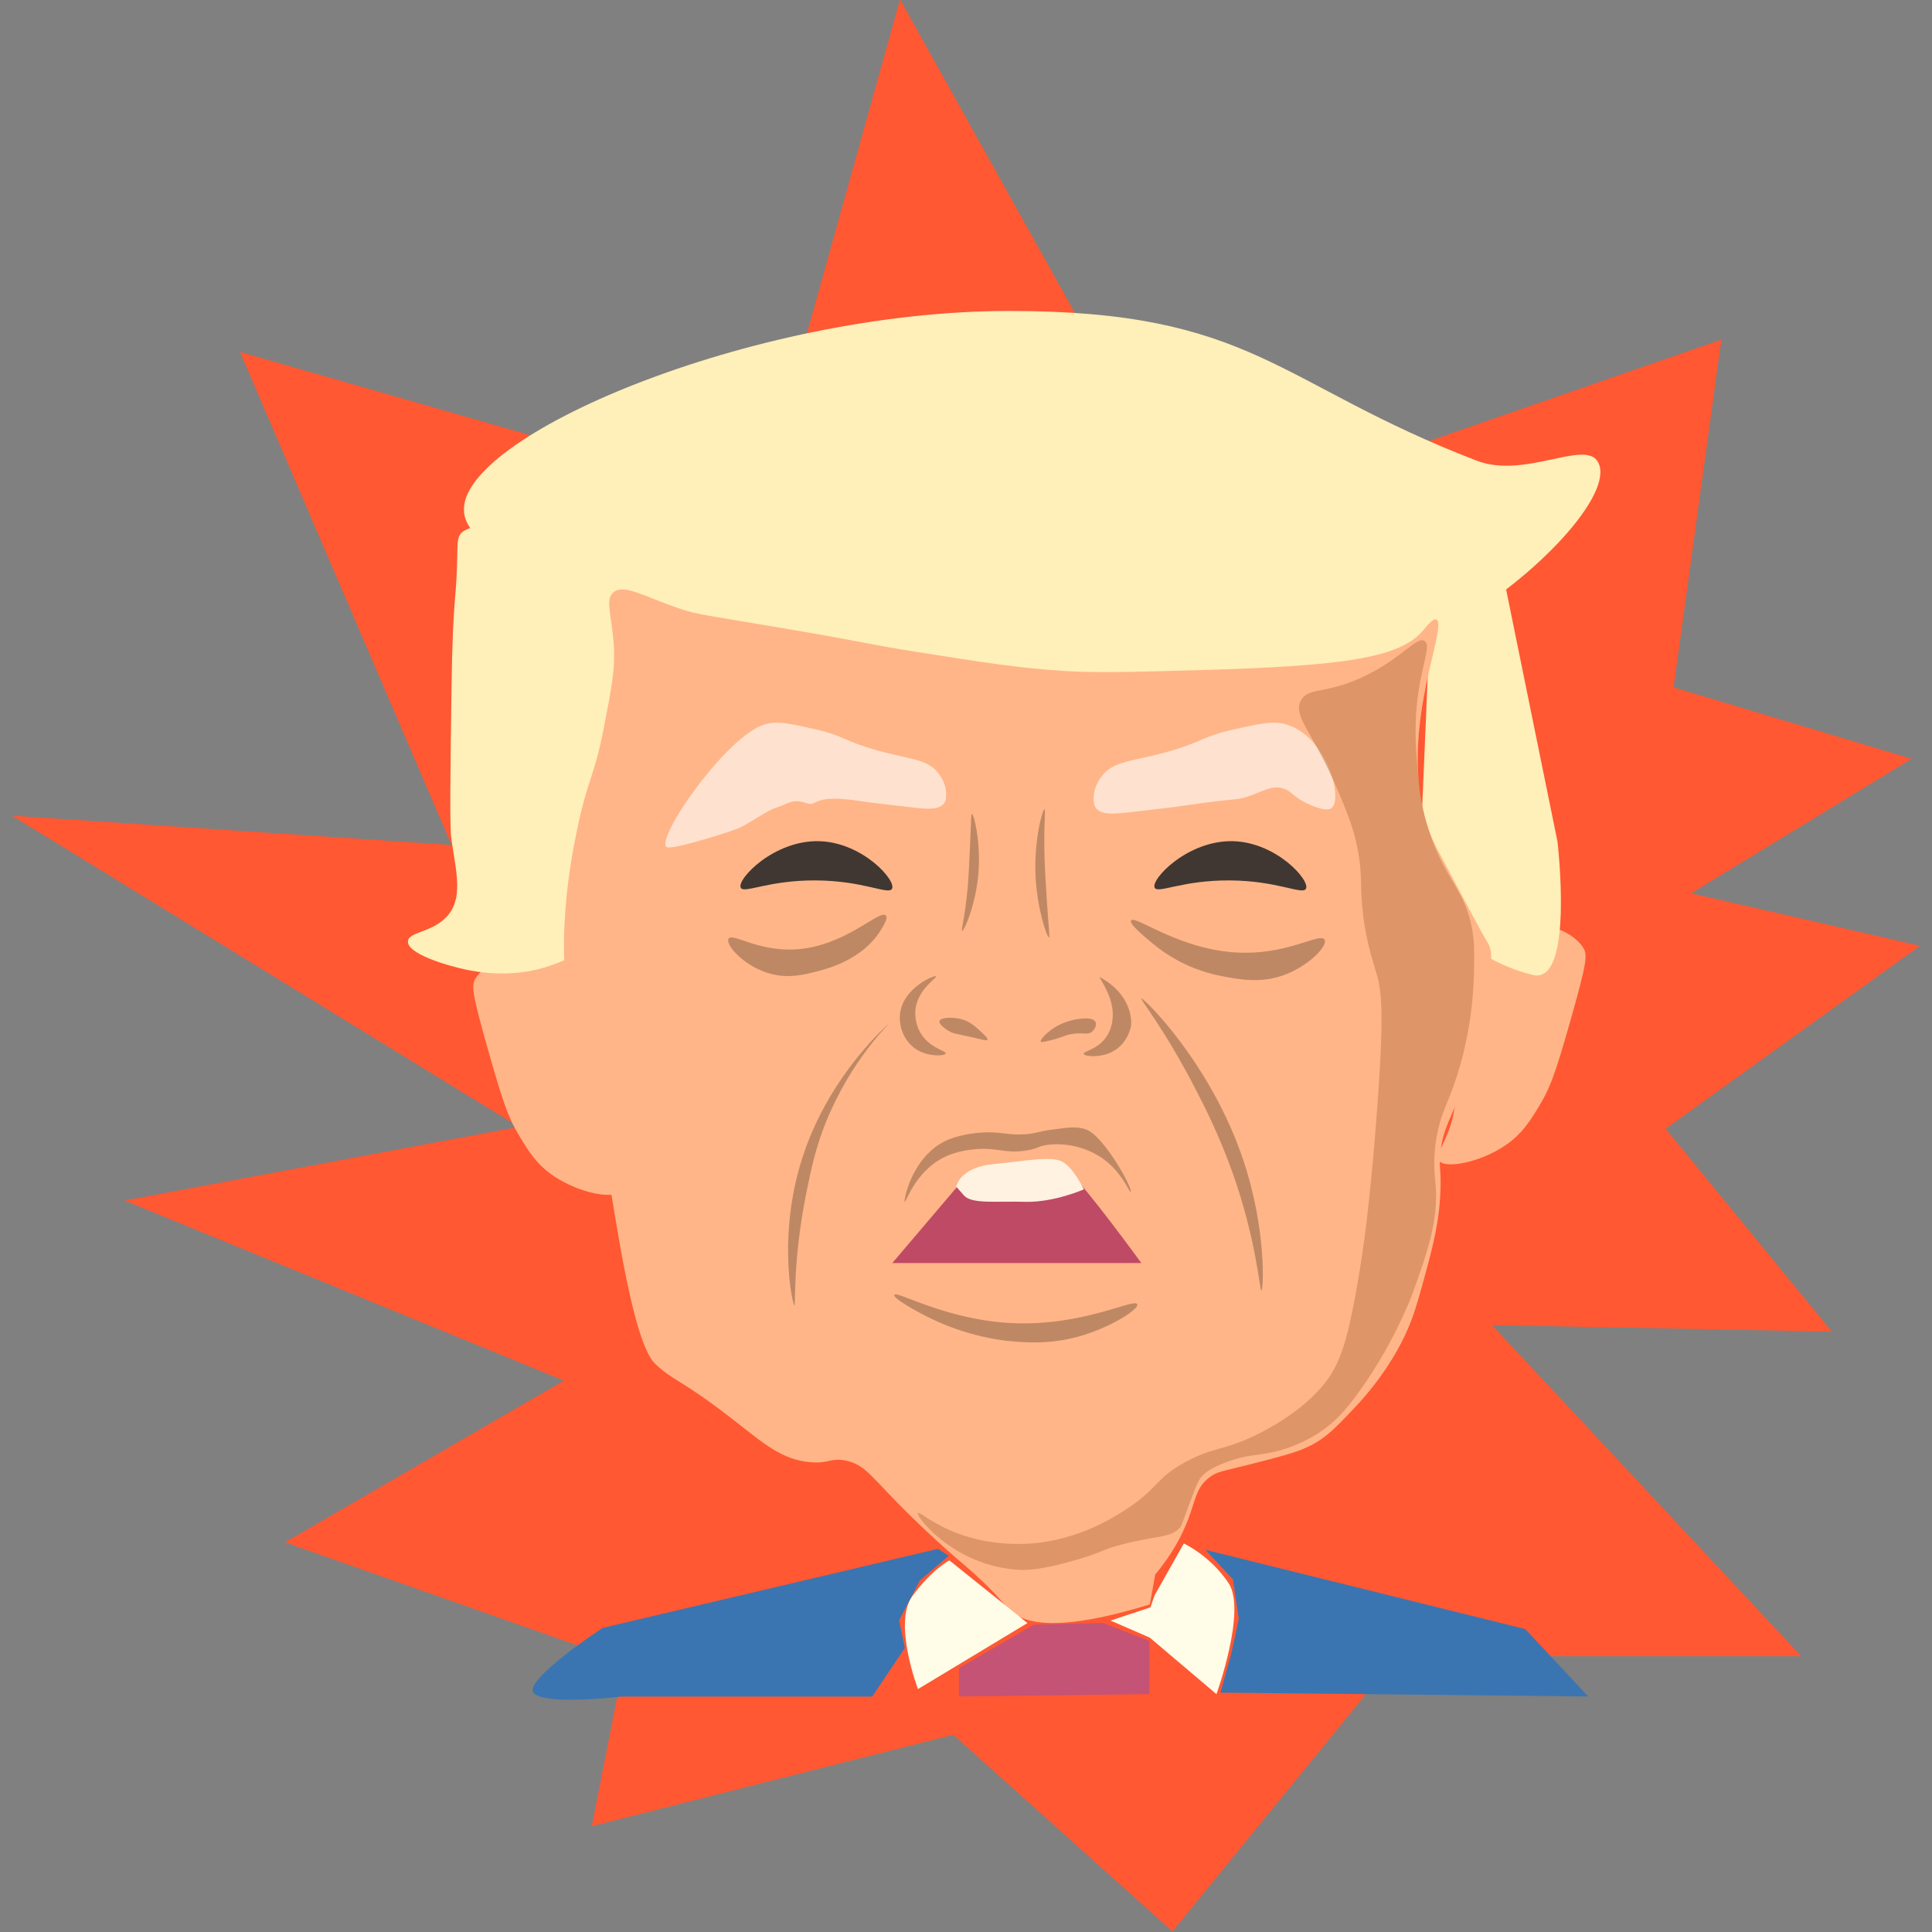 <?xml version="1.0" encoding="UTF-8"?><svg id="Layer_1" xmlns="http://www.w3.org/2000/svg" viewBox="0 0 200 200"><rect x="0" y="0" width="200" height="200" fill="#808080" stroke="none"/><defs><style>.cls-1{opacity:.5;}.cls-1,.cls-2,.cls-3,.cls-4,.cls-5,.cls-6,.cls-7,.cls-8,.cls-9,.cls-10,.cls-11,.cls-12,.cls-13{stroke-width:0px;}.cls-1,.cls-5{fill:#bf7649;}.cls-2{fill:#3a75b1;}.cls-3{fill:#403732;}.cls-4{fill:#bf4a65;}.cls-6{fill:#bf8865;}.cls-7{fill:#c45375;}.cls-8{fill:#fffce8;}.cls-9{fill:#ffe1cf;}.cls-10{fill:#ffefb9;}.cls-11{fill:#fff2e1;}.cls-12{fill:#ffb587;}.cls-13{fill:#ff5832;}</style></defs><path class="cls-5" d="M65.88,64.11c-.64,3.59,24.46,9.76,42.1,11.84,11.54,1.36,20.98,1.09,30.44-2.41,4.2-1.55,9.13-3.38,8.96-5.2-.68-7.18-80.37-10.51-81.49-4.24Z"/><path class="cls-12" d="M130.28,139.68s-4.27,10.4-6.15,10.6,5.69-1.6,5.69-1.6l.46-9.01Z"/><polygon class="cls-12" points="84.09 146.47 84.87 145.82 88.68 151.06 84.09 146.47"/><polygon class="cls-13" points="78.69 51.88 93.17 -.06 123.4 54.15 178.19 35.16 173.25 71.16 197.88 78.55 175.06 92.47 198.75 97.91 172.42 116.84 189.63 137.85 154.44 137.17 186.47 171.45 144.6 171.45 121.37 199.94 98.68 179.58 61.26 189.04 64.61 172.03 29.5 159.66 58.38 142.92 12.9 124.28 53.7 116.65 1.25 84.44 46.74 87.47 24.84 36.43 78.69 51.88"/><path class="cls-12" d="M64.2,123.31c-.72.89-4.27.17-6.81-1.52-1.83-1.22-2.7-2.64-3.69-4.3-1.05-1.76-1.58-3.19-3.12-8.6-1.79-6.3-1.79-6.92-1.33-7.64,1.85-2.9,8.5-3.37,10.18-1.41.55.64.21,1.13.39,3.52.11,1.45.25,1.41,1.1,5.56.43,2.09.84,4.09,1.27,6.69.44,2.6.43,2.97.79,4.07.79,2.38,1.64,3.11,1.22,3.64Z"/><path class="cls-12" d="M148.93,120.15c.72.89,4.27.17,6.81-1.52,1.83-1.22,2.7-2.64,3.69-4.3,1.05-1.76,1.58-3.19,3.12-8.6,1.79-6.3,1.79-6.92,1.33-7.64-1.85-2.9-8.5-3.37-10.18-1.41-.55.64-.21,1.13-.39,3.52-.11,1.45-.25,1.41-1.1,5.56-.43,2.09-.84,4.09-1.27,6.69-.44,2.6-.43,2.97-.79,4.07-.79,2.38-1.64,3.11-1.22,3.64Z"/><path class="cls-10" d="M48.04,52.98c-.71-7.71,29.63-20.76,56.32-20.79,25.5-.03,27.78,7.54,48.54,15.51,4.86,1.86,11-2.1,12.44,0,2.03,2.95-5.54,11.37-13.92,16.38-1.14.68-2.29,1.3-3.45,1.85-10.03,4.82-20.48,5.06-29.73,5.28-8.42.2-15.88-.93-30.81-3.17-11.61-1.75-17.27-3.2-22.81-5.28-9.4-3.54-16.25-6.12-16.59-9.77Z"/><path class="cls-10" d="M147.12,86.07l.85-20.15,7.94-4.91,5.32,26.11s1.76,14.86-2.55,13.81c-4.31-1.05-7.06-3.5-7.06-3.5l-4.51-11.36Z"/><path class="cls-10" d="M42.23,97.44c.06-.96,2.38-.89,3.92-2.45,1.87-1.89,1.08-4.64.59-8.04-.2-1.34-.13-6.14,0-15.73.07-4.82.19-7.28.39-9.62.43-4.96-.09-5.92.78-6.56,2.87-2.11,13.46,1.72,16.44,8.51,1.1,2.51.42,6.31-.94,13.9-.97,5.41-1.46,8.12-2.46,10.78-.72,1.92-.75,4.02-1.61,5.9-.19.41-.61,1.28-.28,2.19.31.87,1.01,1,1.04,1.52.06,1.03-2.62,2.07-4.53,2.53-.97.23-3.7.78-7.37,0-2.05-.44-6.05-1.65-5.97-2.92Z"/><path class="cls-12" d="M119.03,166.09c-9.31,2.87-12.9,2.04-14.42.67-.57-.51-1.03-1.26-2.85-3.01-1.34-1.29-2.02-1.77-3.79-3.35,0,0-1.64-1.45-3.41-3.18-4.36-4.23-4.86-5.58-7.02-6.02-1.56-.32-1.66.32-3.6.17-3-.24-4.84-1.91-7.97-4.35-5.48-4.27-6.19-3.98-8.16-5.85-2.27-2.16-4.06-14.95-4.77-19.05-.26-1.52-1.18-5.23-3.03-12.67-.66-2.67-1.27-5.06-1.52-8.45-.22-2.95-.06-5.32.04-6.78.07-.95.29-3.91,1.18-8.18,1.15-5.57,1.77-5.43,2.78-10.6.8-4.12,1.2-6.18,1.06-8.49-.19-3.25-1.01-4.99.04-5.7,1.13-.77,3.15.53,6.73,1.74,1.95.66,2.38.62,10.54,2.01,10,1.7,8.5,1.61,14,2.48,7.12,1.13,10.68,1.69,15.33,1.98,3.38.21,7.02.11,14.3-.1,14.44-.41,20.42-1.23,22.82-4.09.28-.33.99-1.27,1.37-1.14.68.23-.45,3.71-1.03,6.67-.63,3.2-2.14,10.95,1.22,17.27,3.13,5.88,4.69,8.83,5.02,9.32.05.07.22.33.34.7.34,1.05-.06,1.99-.19,2.31-.58,1.44-.55,3.02-.99,4.49-1.22,4.14-.52,4.03-1.6,7.41-1.13,3.53-2.08,4.25-2.36,7.21-.13,1.37.07,1.3.04,3.22-.06,3.52-.78,6.21-1.56,9.09-.86,3.15-1.29,4.72-2.32,6.81-.48.97-2.02,3.94-5.06,7.14-2.02,2.13-3.02,3.2-4.91,4.06-1.26.58-2.8.97-5.88,1.76-2.88.74-3.4.73-4.19,1.34-1.4,1.06-1.44,2.34-2.23,4.4-.54,1.4-1.5,3.4-3.39,5.66"/><path class="cls-9" d="M113.22,82.56c.01-1.26.8-2.18.98-2.39,1.19-1.39,3.06-1.36,6.53-2.31,3.72-1.02,3.69-1.64,7.15-2.39,2.65-.58,3.97-.87,5.27-.48,4.28,1.27,5.95,7.85,4.65,8.69-.59.38-2.02-.29-2.59-.56-1.36-.64-1.49-1.25-2.41-1.51-1.12-.32-1.97.26-3.49.8-1.44.51-1.14.15-6.53.96-1.18.18-2.75.36-5.9.72-1.37.16-2.81.31-3.4-.4-.27-.33-.27-.73-.27-1.12Z"/><path class="cls-9" d="M97.94,82.16c-.01-1.19-.75-2.06-.93-2.27-1.12-1.32-2.88-1.29-6.14-2.19-3.5-.97-3.48-1.55-6.73-2.27-2.49-.55-3.74-.82-4.96-.45-4.02,1.2-11.4,11.92-10.17,12.71.56.36,6.93-1.71,7.47-1.96,1.28-.6,2.93-1.83,3.81-2.09,1.05-.31,1.69-1.03,3.12-.52,1.35.48.47-.98,5.53-.21,1.11.17,2.59.34,5.55.68,1.29.15,2.64.29,3.2-.38.26-.31.26-.69.25-1.06Z"/><path class="cls-3" d="M92.33,92.02c.52-.83-3.01-4.81-7.51-4.94-4.71-.14-8.62,3.99-8.13,4.83.36.61,2.86-.8,7.76-.77,4.95.03,7.49,1.51,7.88.88Z"/><path class="cls-3" d="M135.18,92.02c.52-.83-3.01-4.81-7.51-4.94-4.71-.14-8.62,3.99-8.13,4.83.36.61,2.86-.8,7.76-.77,4.95.03,7.49,1.51,7.88.88Z"/><path class="cls-1" d="M141.11,94.64c-.35-2.76-.07-3.62-.44-6.01-.38-2.46-1.08-4.19-2.04-6.48-2.67-6.44-4.85-7.93-3.96-9.63.72-1.38,2.45-.65,6.17-2.33,4.14-1.87,5.77-4.34,6.62-3.85.64.37-.05,1.91-.52,4.66-.6,3.49-.39,6.18-.24,8.12.18,2.27.45,5.72,2.3,9.59,1.38,2.89,2.75,4.14,3.37,7.35.27,1.38.25,2.36.23,3.97-.03,1.82-.12,7.44-2.57,13.55-.44,1.1-.94,2.17-1.27,3.88-.47,2.43-.23,4.29-.16,5.05.36,3.81-.9,7.28-2.35,11.33,0,0-2.06,5.72-6.29,11.21-.81,1.04-1.86,2.27-3.56,3.36-.41.26-1.55.96-3.21,1.52-2.64.89-3.63.43-6.39,1.49-1.36.52-1.89.93-2.26,1.28-.49.49-.66.97-1.37,2.86-.9,2.42-.87,2.38-.92,2.45-.99,1.28-2.55.91-6.23,1.9-2.12.57-1.66.7-4.54,1.55-3.66,1.07-5.17,1.08-5.88,1.05-.34-.01-1.75-.08-3.46-.61-4.61-1.44-7.36-5.02-7.12-5.28.16-.17,1.46,1.13,4.16,2.13,2.8,1.04,5.24,1.07,6.1,1.08,5.74.05,10.03-2.74,11.53-3.74,3.18-2.12,2.76-3.04,5.96-4.77,2.77-1.49,3.71-1.14,6.77-2.54.93-.43,4.6-2.18,7.13-5.03,1.9-2.14,2.73-4.4,3.83-10.72.71-4.07,1.26-8.28,1.89-16.02.99-12.27.62-14.44.12-16.18-.34-1.19-1.04-3.18-1.42-6.18Z"/><path class="cls-6" d="M117.09,95.28c.45-.6,5.35,3.35,11.84,3.35,4.69,0,7.72-2.07,8.18-1.37.41.62-1.63,2.75-4.23,3.69-2.43.87-4.64.44-6.45.09-4.05-.79-6.5-2.84-7.6-3.78-.74-.64-1.96-1.67-1.73-1.97Z"/><path class="cls-6" d="M91.69,94.76c-.67-.63-4.18,3.21-9.33,3.52-3.93.23-6.5-1.73-6.93-1.12-.42.6,1.65,3,4.52,3.69,1.82.44,3.33.04,4.81-.34,1.04-.27,4.53-1.23,6.35-4.12.35-.56.86-1.36.58-1.63Z"/><path class="cls-6" d="M108.13,83.77c-.19-.02-1.11,3.15-.93,6.94.17,3.45,1.2,6.36,1.39,6.33.1-.02-.03-.84-.25-4.26-.1-1.59-.17-2.72-.21-4.03-.1-3.4.13-4.96,0-4.98Z"/><path class="cls-6" d="M100.61,84.26c.2-.01.93,2.84.68,6.07-.26,3.34-1.5,6.07-1.69,6.03-.14-.03.33-1.55.59-4.71.1-1.23.16-2.59.25-4.67.1-2.28.09-2.71.17-2.71Z"/><path class="cls-6" d="M97.27,105.67c.14-.36,1.3-.39,2.16-.19.96.23,1.54.77,2.32,1.51.49.45.5.58.46.64-.08.13-.5,0-1.31-.19-1.86-.44-2.16-.38-2.75-.75-.1-.06-1.03-.65-.89-1.02Z"/><path class="cls-6" d="M107.75,107.86c-.17-.23.96-1.46,2.54-2.04,1.1-.4,2.74-.61,3.09-.08.19.29,0,.79-.34,1.06-.5.4-.97.02-2.2.26-.68.14-.79.3-2.11.64-.89.22-.95.18-.97.15Z"/><path class="cls-6" d="M113.84,101.15s.06.03.18.1c0,0,.09.05.16.09,3.29,1.98,2.91,4.82,2.91,4.82-.02.15-.33,1.88-1.94,2.71-1.27.66-2.88.51-2.96.23-.08-.26,1.2-.41,2.11-1.47.95-1.1.9-2.46.89-2.79-.07-1.91-1.45-3.65-1.35-3.69Z"/><path class="cls-6" d="M96.91,101.06c-.16-.14-3.32,1.14-3.72,3.74-.22,1.42.4,3.1,1.8,3.91,1.22.7,2.81.61,2.9.35.09-.26-1.34-.49-2.31-1.71-.95-1.2-.84-2.58-.82-2.79.2-2.14,2.29-3.37,2.15-3.49Z"/><path class="cls-6" d="M118.15,103.36c.2-.11,7.2,6.68,10.57,16.78,2.41,7.21,2.07,13.44,1.86,13.46-.19.02-.47-5.05-2.93-12.04-1.41-4.01-3-7.1-3.99-9.01-3.14-6.05-5.65-9.12-5.52-9.19Z"/><path class="cls-6" d="M92.08,105.91s-5.9,5-8.78,13.23c-2.96,8.44-1.24,16.01-1.06,16.01.14,0-.18-4.59,1.2-11.51.51-2.53.98-4.85,2.13-7.65,2.58-6.29,6.52-10.08,6.52-10.08Z"/><path class="cls-6" d="M92.58,134.04c.25-.46,5.25,2.56,12.05,2.92,7.43.39,12.77-2.61,13.09-1.95.24.5-2.77,2.44-6.11,3.36-3.04.83-5.58.61-7.25.44-.73-.07-4.14-.45-8.02-2.33-1.53-.74-3.94-2.11-3.76-2.43Z"/><path class="cls-6" d="M93.66,124.42c-.16-.07.78-5.05,4.72-6.53.91-.34,2.85-.82,4.96-.63.84.07,1.51.24,2.72.16,1.16-.07,1.38-.28,2.78-.47,1.7-.24,2.61-.37,3.54-.05.27.09,1.05.39,2.54,2.48,1.43,2,2.29,3.93,2.13,4-.19.09-1.05-2.64-3.9-4.05-.41-.2-2.23-1.07-4.49-.84-1.25.12-1.13.43-2.54.63-2.13.3-2.85-.34-5.08-.16-.34.03-1.56.13-2.72.58-3.46,1.33-4.53,4.96-4.67,4.9Z"/><path class="cls-4" d="M92.38,130.74l8.07-9.49s8.35-1.6,10.14-.02,7.56,9.52,7.56,9.52h-25.77Z"/><path class="cls-11" d="M98.99,122.84s.31-1.99,3.89-2.34,5.54-.77,6.82-.36,2.5,2.98,2.5,2.98c0,0-3.08,1.37-6.08,1.29s-5.54.25-6.33-.66"/><path class="cls-8" d="M95.03,174.86s-2.61-6.85-.59-9.62,3.84-3.71,3.84-3.71l4.8,3.85,3.28,2.64-11.34,6.84Z"/><path class="cls-8" d="M125.93,175.37s3.13-8.66,1.25-11.49-4.63-4.1-4.63-4.1l-3.03,5.37-.42,1.24-4.14,1.37,4.07,1.77,6.89,5.84Z"/><polygon class="cls-7" points="99.27 172.68 107.01 168.19 114.18 168.01 118.98 169.87 118.98 175.37 99.27 175.62 99.27 172.68"/><path class="cls-2" d="M97.12,160.33l-34.74,8.19s-8.34,5.48-7.12,6.76,9.05.35,9.05.35h25.98l3.38-5.04-.6-2.85,2.15-4.13,2.99-2.55-1.09-.71Z"/><polygon class="cls-2" points="157.89 168.64 124.79 160.44 127.63 163.5 128.24 167.58 127.43 171.33 126.34 175.22 164.42 175.62 157.89 168.64"/></svg>